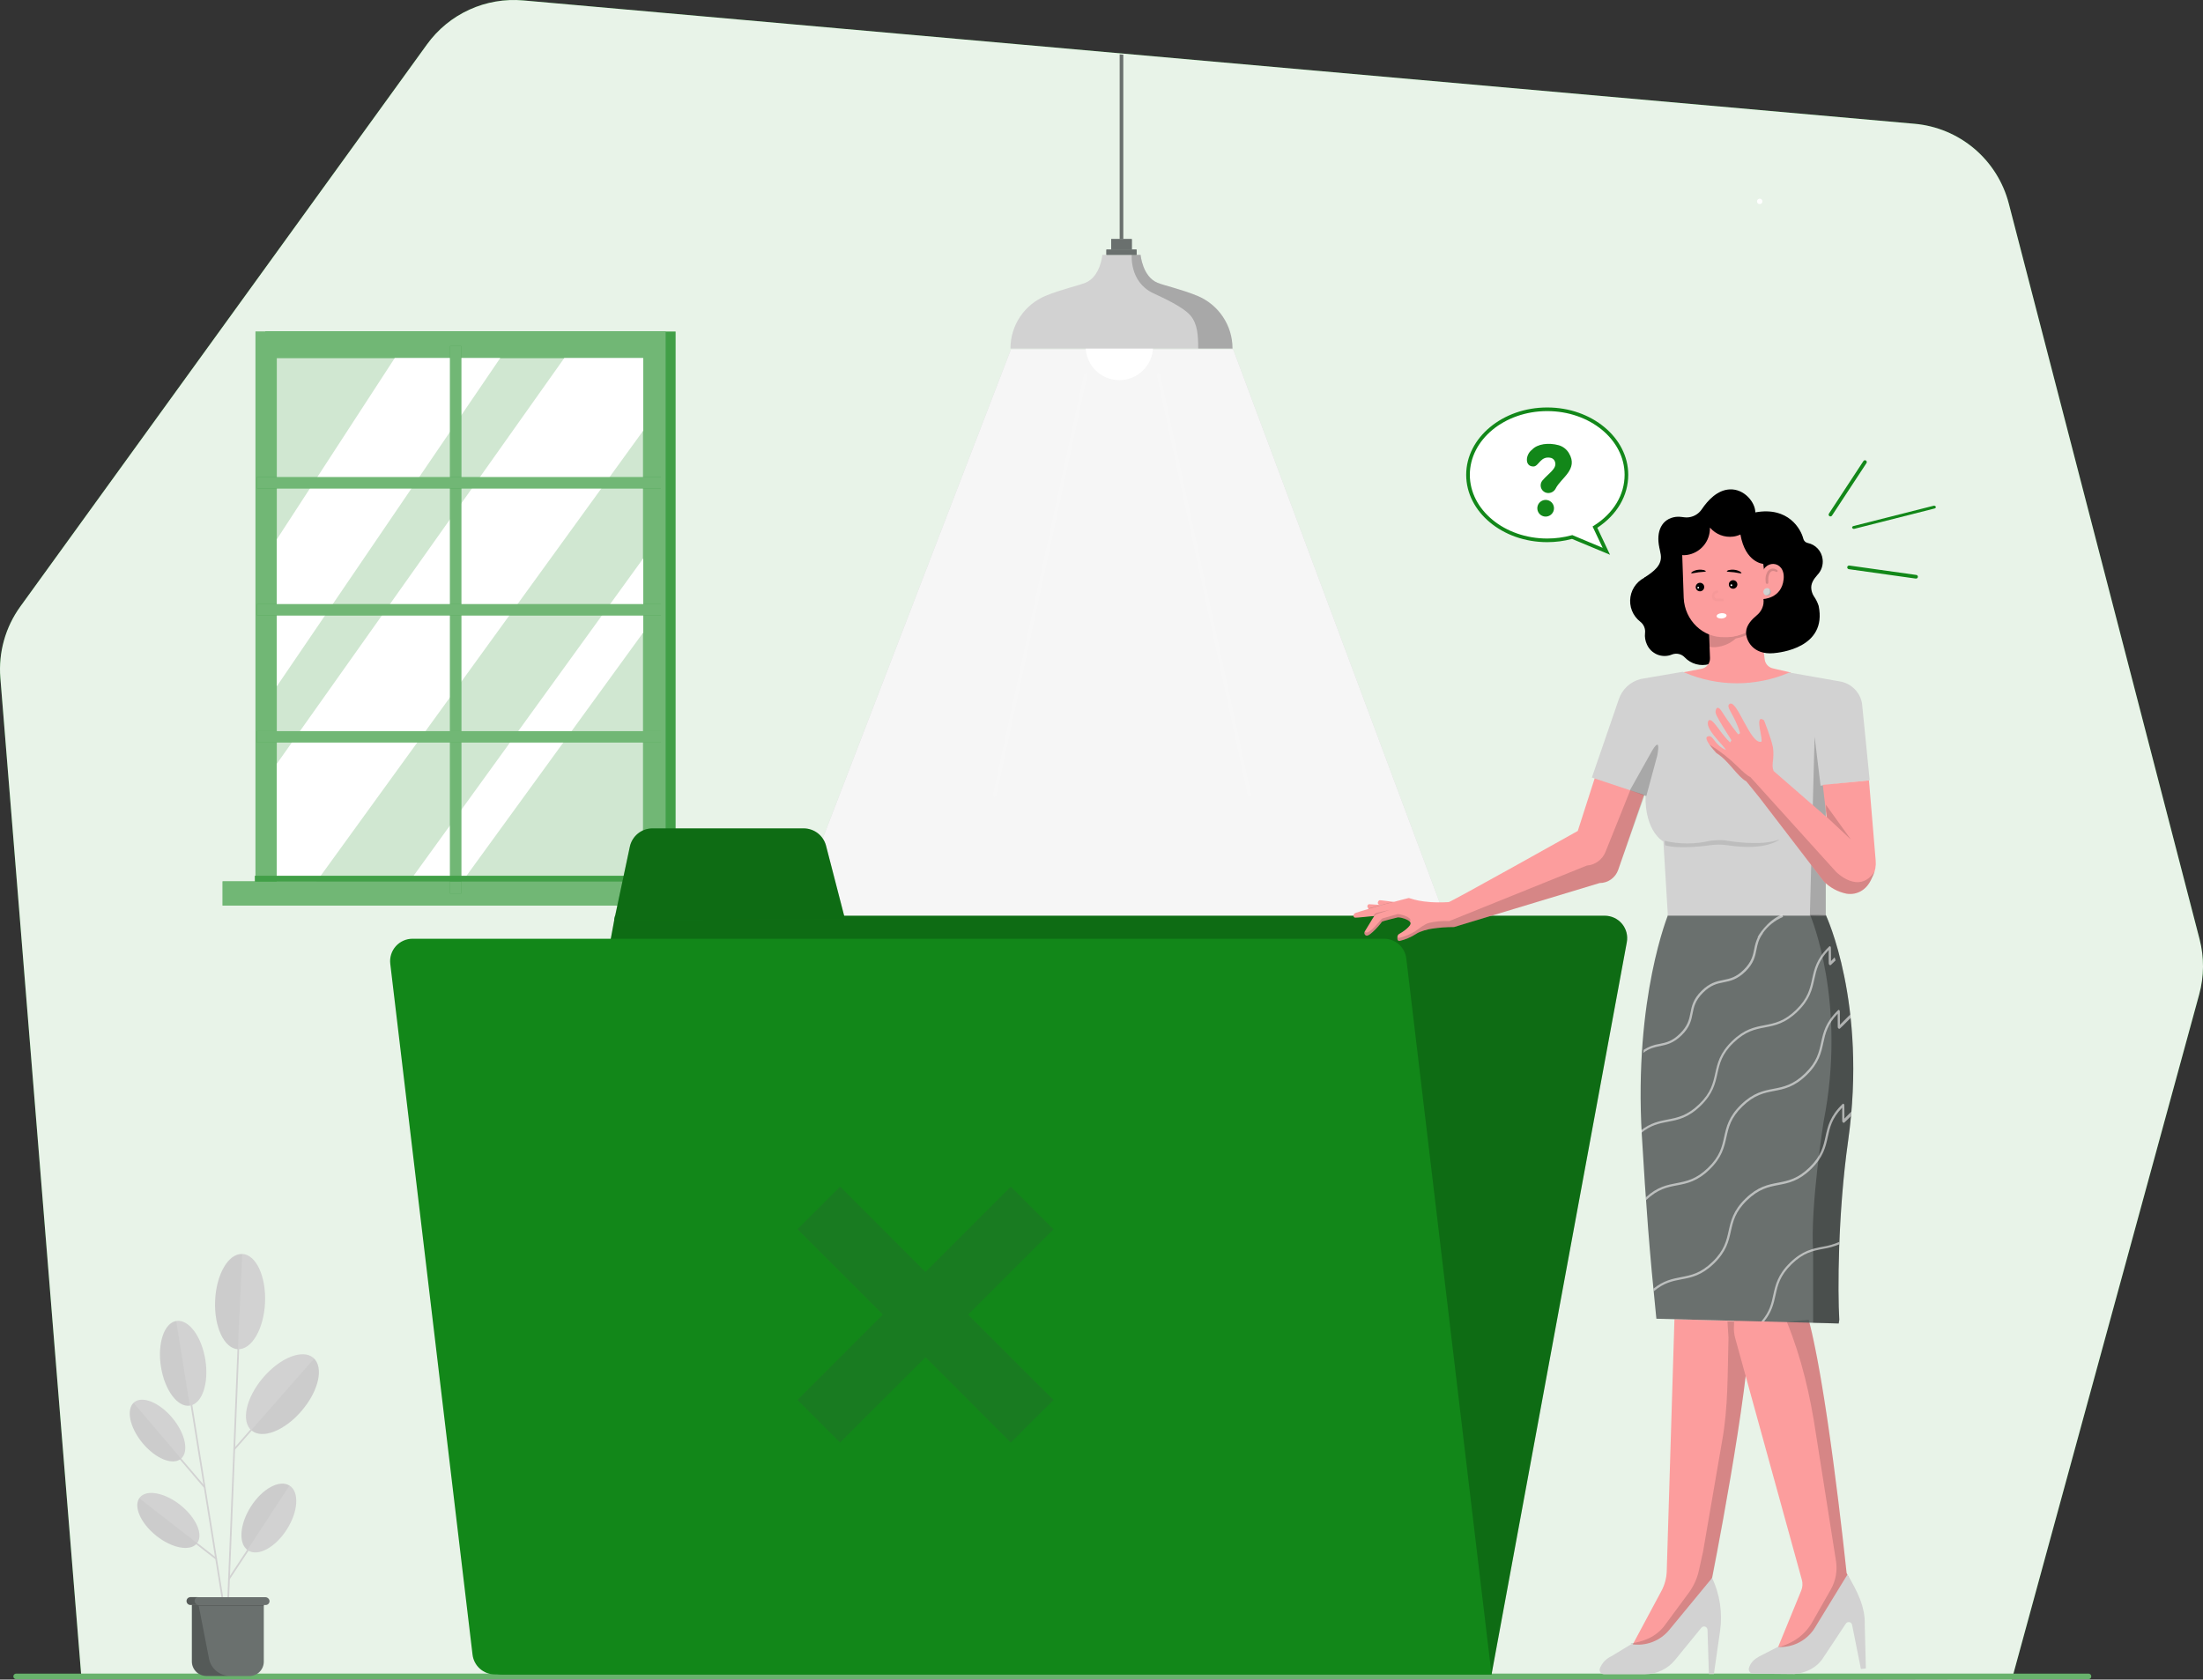 <svg xmlns="http://www.w3.org/2000/svg" xmlns:xlink="http://www.w3.org/1999/xlink" class="gridItem__media" version="1.1" id="Layer_1" x="0px" y="0px" style="enable-background:new 0 0 1600 1200;" xml:space="preserve" fill="none" viewBox="194.75 139.16 1209.91 922.71">
<rect x="194.75" y="139.16" width="1209.91" height="922.71" fill="#333333" stroke="none"/>
<path d="M239.39 1059.94L194.94 511.55C193.82 497.581 197.721 483.671 205.94 472.32L429.28 163.51C435.25 155.256 443.261 148.694 452.529 144.466C461.797 140.238 472.003 138.489 482.15 139.39L1246.26 207.16C1258.36 208.231 1269.82 213.02 1279.09 220.869C1288.35 228.719 1294.96 239.245 1298 251L1402.78 655.14C1405.36 665.074 1405.29 675.511 1402.58 685.41L1299.65 1061.87L239.39 1059.94Z" class="change-color-in-svg-3" fill="#00BC7D" style="fill: rgb(18, 135, 25);"/>
<path opacity="0.9" d="M239.39 1059.94L194.94 511.55C193.82 497.581 197.721 483.671 205.94 472.32L429.28 163.51C435.25 155.256 443.261 148.694 452.529 144.466C461.797 140.238 472.003 138.489 482.15 139.39L1246.26 207.16C1258.36 208.231 1269.82 213.02 1279.09 220.869C1288.35 228.719 1294.96 239.245 1298 251L1402.78 655.14C1405.36 665.074 1405.29 675.511 1402.58 685.41L1299.65 1061.87L239.39 1059.94Z" fill="white"/>
<path fill-rule="evenodd" clip-rule="evenodd" d="M750 331L625.33 655.11L994 658L872 331H750Z" class="change-color-in-svg-2" fill="#3562FF" style="fill: rgb(210, 210, 210);"/>
<path opacity="0.8" fill-rule="evenodd" clip-rule="evenodd" d="M750 331L625.33 655.11L994 658L872 331H750Z" fill="white"/>
<path d="M1341.53 1061.6H203.87C203.653 1061.64 203.43 1061.62 203.217 1061.56C203.005 1061.51 202.808 1061.4 202.64 1061.26C202.472 1061.12 202.337 1060.94 202.245 1060.74C202.152 1060.54 202.104 1060.32 202.104 1060.1C202.104 1059.88 202.152 1059.66 202.245 1059.46C202.337 1059.26 202.472 1059.08 202.64 1058.94C202.808 1058.8 203.005 1058.69 203.217 1058.64C203.43 1058.58 203.653 1058.56 203.87 1058.6H1341.53C1341.75 1058.56 1341.97 1058.58 1342.18 1058.64C1342.39 1058.69 1342.59 1058.8 1342.76 1058.94C1342.93 1059.08 1343.06 1059.26 1343.16 1059.46C1343.25 1059.66 1343.3 1059.88 1343.3 1060.1C1343.3 1060.32 1343.25 1060.54 1343.16 1060.74C1343.06 1060.94 1342.93 1061.12 1342.76 1061.26C1342.59 1061.4 1342.39 1061.51 1342.18 1061.56C1341.97 1061.62 1341.75 1061.64 1341.53 1061.6V1061.6Z" class="change-color-in-svg-3" fill="#00BC7D" style="fill: rgb(18, 135, 25);"/>
<g opacity="0.6">
<path opacity="0.6" d="M1341.53 1061.6H203.87C203.653 1061.64 203.43 1061.62 203.217 1061.56C203.005 1061.51 202.808 1061.4 202.64 1061.26C202.472 1061.12 202.337 1060.94 202.245 1060.74C202.152 1060.54 202.104 1060.32 202.104 1060.1C202.104 1059.88 202.152 1059.66 202.245 1059.46C202.337 1059.26 202.472 1059.08 202.64 1058.94C202.808 1058.8 203.005 1058.69 203.217 1058.64C203.43 1058.58 203.653 1058.56 203.87 1058.6H1341.53C1341.75 1058.56 1341.97 1058.58 1342.18 1058.64C1342.39 1058.69 1342.59 1058.8 1342.76 1058.94C1342.93 1059.08 1343.06 1059.26 1343.16 1059.46C1343.25 1059.66 1343.3 1059.88 1343.3 1060.1C1343.3 1060.32 1343.25 1060.54 1343.16 1060.74C1343.06 1060.94 1342.93 1061.12 1342.76 1061.26C1342.59 1061.4 1342.39 1061.51 1342.18 1061.56C1341.97 1061.62 1341.75 1061.64 1341.53 1061.6V1061.6Z" fill="white"/>
</g>
<path d="M565.77 321.31H340.47V625.07H565.77V321.31Z" class="change-color-in-svg-3" fill="#00BC7D" style="fill: rgb(18, 135, 25);"/>
<path opacity="0.2" d="M565.77 321.31H340.47V625.07H565.77V321.31Z" fill="white"/>
<path d="M560.37 321.31H335.07V625.07H560.37V321.31Z" class="change-color-in-svg-3" fill="#00BC7D" style="fill: rgb(18, 135, 25);"/>
<path opacity="0.4" d="M560.37 321.31H335.07V625.07H560.37V321.31Z" fill="white"/>
<path d="M547.95 335.84H346.75V624.17H547.95V335.84Z" class="change-color-in-svg-3" fill="#00BC7D" style="fill: rgb(18, 135, 25);"/>
<path opacity="0.8" d="M547.95 335.84H346.75V624.17H547.95V335.84Z" fill="white"/>
<path d="M346.75 435.5L411.55 335.85H469.49L346.75 516.22V435.5Z" fill="white"/>
<path d="M346.75 623.74V558.78L504.66 335.85L548.04 335.86V375.7L367.99 624.26L346.75 623.74Z" fill="white"/>
<path d="M419.52 623.56L548.04 445.88V486.6L448.11 624.18L419.52 623.56Z" fill="white"/>
<path d="M573 623.33H317V636.64H573V623.33Z" class="change-color-in-svg-3" fill="#00BC7D" style="fill: rgb(18, 135, 25);"/>
<path opacity="0.4" d="M573 623.33H317V636.64H573V623.33Z" fill="white"/>
<path d="M448.1 329.25H441.9V629.99H448.1V329.25Z" class="change-color-in-svg-3" fill="#00BC7D" style="fill: rgb(18, 135, 25);"/>
<path opacity="0.4" d="M448.1 329.25H441.9V629.99H448.1V329.25Z" fill="white"/>
<path d="M557.71 401.29H335.89V407.49H557.71V401.29Z" class="change-color-in-svg-3" fill="#00BC7D" style="fill: rgb(18, 135, 25);"/>
<path d="M557.72 471.06H335.9V477.26H557.72V471.06Z" class="change-color-in-svg-3" fill="#00BC7D" style="fill: rgb(18, 135, 25);"/>
<path opacity="0.4" d="M557.71 401.29H335.89V407.49H557.71V401.29Z" fill="white"/>
<path d="M557.71 540.83H335.89V547.03H557.71V540.83Z" class="change-color-in-svg-3" fill="#00BC7D" style="fill: rgb(18, 135, 25);"/>
<path opacity="0.4" d="M557.72 471.06H335.9V477.26H557.72V471.06Z" fill="white"/>
<path opacity="0.4" d="M557.71 540.83H335.89V547.03H557.71V540.83Z" fill="white"/>
<path d="M560.19 620.28H334.73V623.47H560.19V620.28Z" class="change-color-in-svg-3" fill="#00BC7D" style="fill: rgb(18, 135, 25);"/>
<path opacity="0.2" d="M560.19 620.28H334.73V623.47H560.19V620.28Z" fill="white"/>
<path d="M809.5 348C819.717 348 828 339.717 828 329.5C828 319.283 819.717 311 809.5 311C799.283 311 791 319.283 791 329.5C791 339.717 799.283 348 809.5 348Z" fill="white"/>
<path fill-rule="evenodd" clip-rule="evenodd" d="M830.54 294.52C822.22 291.17 821.18 279.14 821.18 279.14H800.18C800.18 279.14 799.18 291.14 790.82 294.52C786.76 296.15 777.66 298.1 769.02 301.67C763.306 304.031 758.42 308.035 754.983 313.174C751.546 318.314 749.71 324.357 749.71 330.54V330.65H871.65V330.54C871.649 324.357 869.814 318.314 866.377 313.174C862.939 308.035 858.054 304.031 852.34 301.67C843.7 298.1 834.6 296.16 830.54 294.52" class="change-color-in-svg-2" fill="#3562FF" style="fill: rgb(210, 210, 210);"/>
<path d="M818.94 276.28H802.42V279.14H818.94V276.28Z" class="change-color-in-svg-1" fill="#15247C" style="fill: rgb(106, 112, 110);"/>
<path d="M816.33 270.51H805.04V276.28H816.33V270.51Z" class="change-color-in-svg-1" fill="#15247C" style="fill: rgb(106, 112, 110);"/>
<path d="M818.94 276.28H802.42V279.14H818.94V276.28Z" class="change-color-in-svg-1" fill="#15247C" style="fill: rgb(106, 112, 110);"/>
<path d="M816.33 270.51H805.04V276.28H816.33V270.51Z" class="change-color-in-svg-1" fill="#15247C" style="fill: rgb(106, 112, 110);"/>
<path fill-rule="evenodd" clip-rule="evenodd" d="M811.68 270.51H809.68V169.03L811.68 169.18V270.51Z" class="change-color-in-svg-1" fill="#15247C" style="fill: rgb(106, 112, 110);"/>
<path opacity="0.2" fill-rule="evenodd" clip-rule="evenodd" d="M871.65 330.54C871.65 324.357 869.814 318.314 866.377 313.174C862.94 308.035 858.054 304.031 852.34 301.67C843.7 298.1 834.6 296.16 830.54 294.52C822.22 291.17 821.18 279.14 821.18 279.14H816.7L816.32 279.21C816.32 279.21 815 294 828 300.17C833.68 302.86 844.79 307.83 848.75 312.71C852.37 317.18 852.81 323.06 852.81 330.65H871.7L871.65 330.54Z" fill="black"/>
<path d="M470.36 1059H1013.92L1088.21 656.77C1088.54 654.993 1088.47 653.166 1088.02 651.418C1087.56 649.67 1086.72 648.044 1085.57 646.655C1084.41 645.266 1082.96 644.149 1081.33 643.383C1079.69 642.616 1077.91 642.219 1076.1 642.22H532.54L458.25 1044.44C457.92 1046.22 457.985 1048.05 458.441 1049.8C458.897 1051.54 459.732 1053.17 460.888 1054.56C462.044 1055.95 463.492 1057.07 465.129 1057.84C466.766 1058.6 468.552 1059 470.36 1059V1059Z" class="change-color-in-svg-3" fill="#00BC7D" style="fill: rgb(18, 135, 25);"/>
<path opacity="0.2" d="M470.36 1059H1013.92L1088.21 656.77C1088.54 654.993 1088.47 653.166 1088.02 651.418C1087.56 649.67 1086.72 648.044 1085.57 646.655C1084.41 645.266 1082.96 644.149 1081.33 643.383C1079.69 642.616 1077.91 642.219 1076.1 642.22H532.54L458.25 1044.44C457.92 1046.22 457.985 1048.05 458.441 1049.8C458.897 1051.54 459.732 1053.17 460.888 1054.56C462.044 1055.95 463.492 1057.07 465.129 1057.84C466.766 1058.6 468.552 1059 470.36 1059V1059Z" fill="black"/>
<path d="M1013.92 1059H466.5C463.485 1059 460.575 1057.9 458.321 1055.89C456.066 1053.89 454.625 1051.13 454.27 1048.14L409.09 668.63C408.884 666.902 409.046 665.15 409.566 663.489C410.087 661.828 410.954 660.297 412.109 658.995C413.265 657.694 414.683 656.653 416.271 655.94C417.859 655.227 419.58 654.859 421.32 654.86H954.87C957.885 654.858 960.795 655.963 963.049 657.965C965.304 659.967 966.745 662.726 967.1 665.72L1013.92 1059Z" class="change-color-in-svg-3" fill="#00BC7D" style="fill: rgb(18, 135, 25);"/>
<path d="M532.11 644.54L540.66 604.32C541.263 601.468 542.828 598.91 545.093 597.075C547.358 595.24 550.185 594.239 553.1 594.24H636.1C638.919 594.239 641.659 595.174 643.889 596.899C646.119 598.624 647.713 601.041 648.42 603.77L658.9 644.27L532.11 644.54Z" class="change-color-in-svg-3" fill="#00BC7D" style="fill: rgb(18, 135, 25);"/>
<path opacity="0.2" d="M532.11 644.54L540.66 604.32C541.263 601.468 542.828 598.91 545.093 597.075C547.358 595.24 550.185 594.239 553.1 594.24H636.1C638.919 594.239 641.659 595.174 643.889 596.899C646.119 598.624 647.713 601.041 648.42 603.77L658.9 644.27L532.11 644.54Z" fill="black"/>
<g opacity="0.4">
<path opacity="0.4" d="M773.36 814.45L749.92 791.01L703.03 837.9L656.15 791.01L632.72 814.45L679.6 861.33L632.71 908.21L656.15 931.65L703.03 884.77L749.92 931.67L773.36 908.26L726.46 861.35L773.36 814.45Z" fill="#3F4249"/>
</g>
<path d="M1155.87 865.05L1114.37 863.87L1110.14 1002.32C1110.01 1006.17 1108.98 1009.94 1107.14 1013.32L1090.04 1045.23L1108.85 1045.76L1134.45 1008.84C1134.45 1008.84 1155.73 902.28 1155.87 865.05Z" fill="#FC9D9D"/>
<path opacity="0.15" d="M1155.87 865.46L1143.5 865.11L1144.06 874.11C1143.52 893.18 1143.96 912.26 1140.51 931.03L1130.08 991.59L1127.83 1001.82C1126.83 1006.34 1124.9 1010.59 1122.14 1014.31L1109.14 1031.93C1106.84 1035.06 1103.79 1037.56 1100.26 1039.19C1097.09 1040.64 1093.72 1041.59 1090.26 1042.02L1102.36 1048.09L1134.58 1008.9C1134.58 1008.9 1155.58 903.05 1155.87 865.46Z" fill="black"/>
<path d="M1208.92 1003.32C1208.06 995.11 1197.37 894.32 1186.92 860.13L1147.19 863.76L1147.03 868.19C1146.95 870.213 1147.19 872.237 1147.72 874.19L1184.35 1007.06C1184.89 1009.01 1184.76 1011.09 1184 1012.96L1170.85 1045.09L1185.58 1042.63L1212.58 1010.73L1208.92 1003.32Z" fill="#FC9D9D"/>
<path d="M1209.74 766C1220.44 690.31 1197.5 641.83 1197.5 641.83H1155.38H1154.73H1154.09L1111.09 641.18C1111.09 641.18 1092.01 686.93 1096.47 763.02C1098.67 800.62 1100.84 828.59 1104.24 861.53L1104.46 863.61L1148.14 864.77H1149.43L1204.57 866.23L1204.89 864.17C1204 848.6 1204.1 805.89 1209.74 766Z" class="change-color-in-svg-1" fill="#15247C" style="fill: rgb(106, 112, 110);"/>
<path d="M947.56 639.24C946.847 638.894 946.26 638.335 945.88 637.64C945.777 637.457 945.722 637.25 945.72 637.04C945.717 636.829 945.773 636.622 945.88 636.44C945.977 636.263 946.123 636.117 946.3 636.02C946.477 635.923 946.679 635.881 946.88 635.9L955.38 636.44L947.56 639.24Z" fill="#FC9D9D"/>
<path d="M956.18 636.5L952.18 636.24C950.63 635.3 951.99 633.77 952.43 633.7C952.87 633.63 961.05 634.77 961.05 634.77L956.18 636.5Z" fill="#FC9D9D"/>
<path opacity="0.15" d="M955.94 636.57L947.25 639.24L946.19 638.17C946.19 638.17 953.02 636.5 953.39 636.3L955.94 636.57Z" fill="black"/>
<path d="M1098.22 487C1097.99 489.09 1098.34 491.202 1099.22 493.11C1100.32 495.679 1102.39 497.709 1104.98 498.759C1107.56 499.808 1110.46 499.79 1113.04 498.71C1114.23 498.248 1115.54 498.153 1116.79 498.438C1118.03 498.723 1119.17 499.375 1120.04 500.31C1121.73 502.091 1123.88 503.374 1126.25 504.023C1128.62 504.672 1131.12 504.66 1133.48 503.99C1135.37 503.408 1137.12 502.439 1138.61 501.145C1140.11 499.85 1141.32 498.259 1142.16 496.472C1143.01 494.685 1143.48 492.741 1143.53 490.764C1143.58 488.788 1143.23 486.821 1142.48 484.99C1141.39 482.143 1139.38 479.739 1136.77 478.154C1134.17 476.569 1131.11 475.892 1128.08 476.23C1126.05 476.487 1124.1 477.201 1122.38 478.318C1120.66 479.435 1119.22 480.926 1118.16 482.68C1117.2 481.022 1115.82 479.644 1114.16 478.68C1115.67 476.886 1116.72 474.751 1117.22 472.46C1117.72 470.169 1117.65 467.79 1117.03 465.53C1116.57 463.713 1115.74 462.009 1114.6 460.523C1113.45 459.037 1112.02 457.8 1110.38 456.889C1108.74 455.978 1106.93 455.411 1105.07 455.224C1103.2 455.037 1101.32 455.233 1099.53 455.8C1097.11 456.674 1094.97 458.182 1093.33 460.167C1091.69 462.152 1090.61 464.54 1090.21 467.083C1089.81 469.626 1090.09 472.231 1091.04 474.624C1091.99 477.018 1093.57 479.112 1095.6 480.69C1096.55 481.424 1097.29 482.392 1097.75 483.498C1098.21 484.604 1098.37 485.811 1098.22 487V487Z" fill="black"/>
<path opacity="0.15" d="M960.9 634.77L954.38 636.44L953.38 636.3L959.65 634.64L960.9 634.77Z" fill="black"/>
<path d="M1133.9 500.67L1132.65 467.43L1158.01 465.68L1160.65 475.17L1163.94 501.41C1164.09 502.583 1164.59 503.683 1165.38 504.561C1166.18 505.439 1167.22 506.053 1168.37 506.32L1178.26 508.62C1178.26 508.62 1174.36 534.4 1150.51 534.81C1149.45 534.81 1148.39 534.86 1147.34 534.9C1141.85 535.06 1122.74 533.78 1118.55 508.62L1129.22 506.56C1130.58 506.3 1131.79 505.563 1132.65 504.483C1133.51 503.402 1133.95 502.049 1133.9 500.67Z" fill="#FC9D9D"/>
<path opacity="0.15" d="M1133.1 494.34C1134.39 494.652 1135.72 494.76 1137.04 494.66C1141.13 494.335 1145 492.668 1148.04 489.92C1151.49 489.3 1154.76 487.935 1157.63 485.92C1157.76 485.815 1157.85 485.663 1157.87 485.496C1157.9 485.328 1157.86 485.158 1157.76 485.02C1157.71 484.951 1157.65 484.892 1157.58 484.847C1157.51 484.802 1157.43 484.772 1157.35 484.759C1157.27 484.746 1157.18 484.75 1157.1 484.771C1157.02 484.791 1156.95 484.829 1156.88 484.88C1154.67 486.425 1152.19 487.545 1149.57 488.18C1149.38 488.18 1149.2 488.31 1149.01 488.32C1148.44 488.45 1148.01 488.48 1147.48 488.62H1147.29C1146.97 488.731 1146.63 488.788 1146.29 488.79L1143.69 488.96C1140.12 489.105 1136.57 488.283 1133.43 486.58L1133.1 494.34Z" fill="black"/>
<path d="M1116.84 486.54L1135.12 475.45L1129.41 429.6L1113.27 432.82L1106.03 439.82C1106.03 439.82 1106.64 442.39 1106.86 443.9C1107.68 449.7 1103.08 453.07 1097.79 456.51L1116.84 486.54Z" fill="black"/>
<path d="M1076 549.84L1061.28 595.65C1061.28 595.65 990.79 635.15 990.38 634.74C974.7 635.61 969.23 632.37 968.38 632.5C967.53 632.63 945.31 638.55 939.23 640.68C937.87 641.15 937.68 643.22 939.05 643.28C940.42 643.34 945.75 642.68 949.53 642.35C948.29 644.15 945.75 648.62 944.32 650.82C944.196 651.027 944.121 651.26 944.1 651.5C944.069 651.747 944.1 651.998 944.19 652.23C944.277 652.454 944.414 652.656 944.59 652.82C944.76 652.977 944.966 653.091 945.19 653.15C947.19 653.68 953.51 646.08 953.63 645.62C953.75 645.16 961.39 643.42 962.32 643.15C963.25 642.88 968.65 644.15 969.39 646.02C970.13 647.89 964.55 651.55 963.31 652.15C962.07 652.75 962.13 654.22 962.26 655.22C962.312 655.477 962.454 655.707 962.66 655.87C962.861 656.028 963.115 656.103 963.37 656.08C966.567 655.343 969.612 654.058 972.37 652.28C974.73 650.68 979.13 649.62 981.06 649.35C985.121 648.736 989.223 648.429 993.33 648.43V648.43L1073.26 624.25C1075.49 624.251 1077.66 623.566 1079.48 622.288C1081.3 621.011 1082.68 619.202 1083.44 617.11L1103.36 559.22L1076 549.84Z" fill="#FC9D9D"/>
<path d="M1119.46 467.65L1118.46 438.53C1118.39 437.282 1118.57 436.034 1118.99 434.856C1119.41 433.678 1120.05 432.594 1120.89 431.665C1121.72 430.736 1122.73 429.982 1123.86 429.444C1124.99 428.906 1126.21 428.595 1127.46 428.53L1155.89 427.65C1156.86 427.629 1157.82 427.798 1158.72 428.149C1159.62 428.5 1160.44 429.024 1161.13 429.693C1161.83 430.362 1162.39 431.162 1162.78 432.047C1163.16 432.932 1163.37 433.884 1163.39 434.85L1164.52 466.19C1164.97 478.48 1155.67 488.79 1143.67 489.19H1142C1130.05 489.67 1120 479.94 1119.46 467.65Z" fill="#FC9D9D"/>
<path d="M1148.93 460C1148.88 459.541 1148.7 459.105 1148.41 458.748C1148.12 458.391 1147.73 458.127 1147.29 457.991C1146.85 457.854 1146.38 457.85 1145.93 457.98C1145.49 458.109 1145.09 458.366 1144.8 458.719C1144.5 459.071 1144.31 459.503 1144.26 459.962C1144.2 460.42 1144.29 460.884 1144.49 461.296C1144.7 461.708 1145.03 462.049 1145.43 462.277C1145.83 462.506 1146.29 462.611 1146.75 462.58C1147.38 462.526 1147.96 462.225 1148.37 461.741C1148.78 461.257 1148.98 460.631 1148.93 460V460Z" fill="black"/>
<path d="M1146.13 460.62C1146.13 460.556 1146.11 460.493 1146.08 460.435C1146.05 460.377 1146.01 460.325 1145.97 460.282C1145.92 460.239 1145.86 460.206 1145.8 460.185C1145.74 460.165 1145.67 460.156 1145.61 460.16C1145.51 460.164 1145.41 460.198 1145.33 460.257C1145.25 460.317 1145.19 460.398 1145.16 460.492C1145.13 460.586 1145.12 460.688 1145.15 460.785C1145.17 460.881 1145.23 460.968 1145.3 461.034C1145.37 461.1 1145.47 461.142 1145.57 461.155C1145.67 461.168 1145.77 461.151 1145.85 461.107C1145.94 461.062 1146.02 460.992 1146.07 460.905C1146.12 460.819 1146.14 460.719 1146.13 460.62Z" fill="white"/>
<path d="M1130.73 461.43C1130.69 460.97 1130.51 460.534 1130.22 460.175C1129.92 459.816 1129.53 459.551 1129.09 459.413C1128.65 459.275 1128.18 459.27 1127.74 459.398C1127.29 459.527 1126.9 459.783 1126.6 460.135C1126.3 460.488 1126.11 460.92 1126.06 461.379C1126 461.838 1126.08 462.302 1126.29 462.715C1126.5 463.127 1126.83 463.469 1127.23 463.697C1127.63 463.926 1128.09 464.031 1128.55 464C1129.18 463.947 1129.76 463.646 1130.17 463.165C1130.58 462.683 1130.78 462.059 1130.73 461.43V461.43Z" fill="black"/>
<path opacity="0.15" d="M949.05 642.37L949.3 641.9C949.687 641.293 950.28 640.846 950.97 640.64L957.97 638.97L951.21 641.24C950.573 641.448 950.012 641.842 949.6 642.37H949.05Z" fill="black"/>
<path d="M1127.91 461.93C1127.9 461.836 1127.86 461.747 1127.8 461.675C1127.74 461.602 1127.66 461.549 1127.57 461.522C1127.48 461.495 1127.38 461.495 1127.29 461.522C1127.2 461.549 1127.12 461.602 1127.06 461.675C1127 461.747 1126.97 461.836 1126.96 461.93C1126.95 462.024 1126.96 462.118 1127.01 462.202C1127.05 462.286 1127.12 462.355 1127.2 462.401C1127.28 462.447 1127.38 462.467 1127.47 462.46C1127.53 462.455 1127.6 462.437 1127.65 462.408C1127.71 462.378 1127.76 462.337 1127.8 462.288C1127.84 462.239 1127.87 462.181 1127.89 462.12C1127.91 462.058 1127.92 461.994 1127.91 461.93V461.93Z" fill="white"/>
<g opacity="0.15">
<path opacity="0.15" d="M1135 466.38C1135.01 465.634 1135.3 464.919 1135.83 464.388C1136.35 463.857 1137.06 463.553 1137.81 463.54C1137.98 463.584 1138.14 463.681 1138.26 463.817C1138.37 463.953 1138.44 464.122 1138.46 464.3C1138.42 464.474 1138.33 464.631 1138.2 464.75C1138.07 464.869 1137.91 464.942 1137.73 464.96C1137.34 464.996 1136.98 465.171 1136.72 465.452C1136.45 465.734 1136.3 466.103 1136.28 466.49C1136.27 466.68 1136.3 466.87 1136.36 467.049C1136.43 467.228 1136.53 467.392 1136.66 467.533C1136.78 467.673 1136.94 467.787 1137.11 467.867C1137.28 467.947 1137.47 467.992 1137.66 468L1140.8 468.07C1140.99 468.082 1141.16 468.168 1141.29 468.31C1141.41 468.451 1141.48 468.637 1141.47 468.825C1141.45 469.013 1141.37 469.189 1141.23 469.314C1141.08 469.439 1140.9 469.502 1140.71 469.49L1137.58 469.42C1137.2 469.43 1136.82 469.354 1136.47 469.198C1136.12 469.041 1135.81 468.809 1135.56 468.517C1135.32 468.226 1135.14 467.882 1135.04 467.513C1134.94 467.143 1134.93 466.756 1135 466.38Z" fill="black"/>
</g>
<path d="M1110.41 438.91C1111.48 440.763 1113.1 442.245 1115.03 443.159C1116.97 444.074 1119.14 444.378 1121.25 444.03C1124.81 443.505 1128.05 441.701 1130.37 438.956C1132.69 436.211 1133.93 432.714 1133.86 429.12H1133.99C1135.54 430.905 1137.51 432.278 1139.72 433.119C1141.93 433.96 1144.31 434.242 1146.66 433.94C1148.03 433.76 1149.36 433.376 1150.61 432.8C1153.36 448.38 1163.15 448.93 1163.15 448.93C1163.34 450.43 1163.72 453.43 1164.15 457C1164.47 459.41 1161.67 460.78 1163.15 462.44L1162.4 462.54C1162.85 463.11 1161.82 463.93 1162.16 464.54C1162.71 465.619 1163.08 466.787 1163.23 467.99C1163.38 468.984 1163.38 469.996 1163.23 470.99C1162.81 473.401 1161.53 475.58 1159.64 477.13C1156.89 479.43 1153.91 482.51 1153.72 486.23C1153.48 490.84 1157.44 499.01 1168.82 497.99C1172.09 497.7 1198.35 495.18 1193.57 471.99C1192.95 470.087 1192.06 468.288 1190.91 466.65C1190.19 465.503 1189.73 464.213 1189.56 462.87C1189.13 459.66 1190.96 457.22 1192.89 454.99C1193.99 453.851 1194.81 452.479 1195.31 450.976C1195.8 449.473 1195.95 447.878 1195.74 446.31C1195.48 444.164 1194.55 442.153 1193.09 440.563C1191.63 438.973 1189.7 437.884 1187.58 437.45C1186.99 437.329 1186.44 437.039 1186 436.616C1185.57 436.192 1185.27 435.652 1185.13 435.06C1183.88 429.99 1177.02 417.29 1158.79 420.64C1158.79 415.21 1152.79 407.64 1144.79 408.01C1137.92 408.3 1132.69 414.06 1129.42 418.88C1128.5 420.275 1127.25 421.419 1125.78 422.211C1124.31 423.004 1122.66 423.419 1120.99 423.42C1119.51 423.42 1117.31 422.83 1115.24 423.09C1107.24 424.09 1104.18 431.29 1106.08 439.96L1110.41 438.91Z" fill="black"/>
<path d="M1143 477.26C1142.94 476.44 1141.66 475.92 1140.15 476.02C1138.64 476.12 1137.49 476.89 1137.54 477.7C1137.59 478.51 1138.88 479.03 1140.39 478.94C1141.9 478.85 1143 478.07 1143 477.26Z" fill="white"/>
<path d="M1143.15 453C1143.31 453.38 1145.09 453.28 1147.15 453.55C1149.21 453.82 1150.9 454.33 1151.15 454.01C1151.28 453.86 1151 453.5 1150.33 453.11C1149.4 452.608 1148.38 452.292 1147.33 452.18C1146.27 452.039 1145.2 452.093 1144.16 452.34C1143.48 452.58 1143.08 452.85 1143.15 453Z" fill="black"/>
<path d="M1131.6 453C1131.44 453.38 1129.65 453.28 1127.6 453.55C1125.55 453.82 1123.85 454.33 1123.6 454.01C1123.47 453.86 1123.75 453.5 1124.41 453.11C1125.34 452.609 1126.36 452.293 1127.41 452.18C1128.47 452.039 1129.54 452.093 1130.58 452.34C1131.27 452.58 1131.66 452.85 1131.6 453Z" fill="black"/>
<path opacity="0.15" d="M944.33 650.9C944.219 651.107 944.154 651.336 944.14 651.57C944.123 651.808 944.157 652.047 944.24 652.27C944.32 652.487 944.45 652.683 944.62 652.84C944.784 652.995 944.983 653.108 945.2 653.17C947.2 653.7 953.52 646.1 953.64 645.64C953.76 645.18 961.46 643.3 962.33 643.1C963.2 642.9 967.73 643.97 969.09 645.57C969.214 645.386 969.299 645.178 969.34 644.96C969.38 644.742 969.38 644.518 969.34 644.3C968.53 642.44 963.13 641.17 962.2 641.37L954 643.7C953.732 643.821 953.499 644.007 953.32 644.24C952.14 645.77 946.93 651.9 945.13 651.44C944.804 651.368 944.518 651.175 944.33 650.9V650.9Z" fill="black"/>
<path opacity="0.15" d="M1096.07 558.41L1076.5 607.18C1075.66 609.254 1074.26 611.052 1072.45 612.372C1070.65 613.692 1068.51 614.481 1066.28 614.65L990.54 645.22L990.44 645.17C986.684 644.98 982.921 645.341 979.27 646.24C976.85 647.04 974.27 649.17 972.27 650.57C969.497 652.319 966.457 653.602 963.27 654.37C963.163 654.39 963.053 654.39 962.947 654.367C962.84 654.345 962.739 654.302 962.65 654.24C962.461 654.115 962.328 653.921 962.28 653.7C962.18 654.208 962.18 654.731 962.28 655.24C962.319 655.495 962.451 655.726 962.65 655.89C962.84 656.046 963.084 656.122 963.33 656.1C966.55 655.375 969.616 654.089 972.39 652.3C974.562 651.047 976.928 650.165 979.39 649.69C979.88 649.58 980.34 649.49 980.73 649.43L981.07 649.37C985.131 648.756 989.233 648.449 993.34 648.45V648.45L1073.27 624.27C1075.49 624.271 1077.67 623.586 1079.49 622.308C1081.31 621.031 1082.69 619.222 1083.45 617.13L1103.31 561L1096.07 558.41Z" fill="black"/>
<path opacity="0.15" d="M1208.92 1003.32C1208.09 995.39 1198.14 901.58 1188.12 864.17L1177.74 865.17L1176.11 865.34C1184.11 885.01 1188.96 905.66 1192.05 926.68L1203.11 996.77C1203.94 1002.11 1202.95 1007.57 1200.29 1012.28L1190.12 1030.2C1187.5 1034.84 1183.6 1038.63 1178.9 1041.13C1176.37 1042.48 1173.68 1043.51 1170.9 1044.22L1179.9 1049.13L1211.8 1009.04L1208.92 1003.32Z" fill="black"/>
<path d="M1177.45 508.62L1205.39 513.53C1208.39 514.066 1211.14 515.511 1213.29 517.668C1215.44 519.826 1216.87 522.591 1217.39 525.59L1221.6 567.77L1197.47 570.38V642.19H1110.76L1108.3 601.47C1108.3 601.47 1098.08 596.15 1098.48 576.11L1069.03 566.29L1083.75 523.51C1084.64 520.73 1086.23 518.226 1088.36 516.238C1090.5 514.25 1093.11 512.845 1095.95 512.16L1118.95 508.21L1120.13 508.72C1129.2 512.567 1138.95 514.541 1148.8 514.524C1158.64 514.507 1168.39 512.499 1177.44 508.62H1177.45Z" class="change-color-in-svg-2" fill="#3562FF" style="fill: rgb(210, 210, 210);"/>
<path d="M1160.93 1049.14L1171.09 1043.93C1175 1044.18 1178.9 1043.4 1182.42 1041.66C1185.93 1039.92 1188.92 1037.29 1191.09 1034.03L1209.36 1004.18C1214.5 1012.78 1219.3 1021.8 1218.89 1031.91L1219.51 1055.75L1216.78 1056.03L1211.97 1031.94C1211.93 1031.55 1211.76 1031.18 1211.5 1030.89C1211.23 1030.59 1210.89 1030.39 1210.5 1030.3C1210.12 1030.22 1209.71 1030.25 1209.35 1030.4C1208.99 1030.55 1208.68 1030.82 1208.47 1031.15L1195.94 1050.07C1192.4 1055.46 1186.58 1058.17 1180.18 1058.81L1157.9 1058.6C1157.5 1058.64 1157.09 1058.58 1156.71 1058.43C1156.34 1058.28 1156.01 1058.03 1155.75 1057.72C1155.49 1057.41 1155.32 1057.03 1155.24 1056.64C1155.16 1056.24 1155.18 1055.83 1155.3 1055.44C1156.22 1052.4 1158.24 1050.65 1160.93 1049.14Z" class="change-color-in-svg-2" fill="#3562FF" style="fill: rgb(210, 210, 210);"/>
<path d="M1079.8 1049L1090.67 1042.39C1094.53 1043.02 1098.49 1042.63 1102.16 1041.25C1105.82 1039.87 1109.06 1037.56 1111.54 1034.53L1135.07 1005.99C1139.34 1015.09 1140.85 1025.25 1139.42 1035.2L1136.03 1058.82H1133.29L1132.53 1034.53C1132.52 1034.14 1132.39 1033.76 1132.16 1033.44C1131.93 1033.12 1131.6 1032.89 1131.23 1032.76C1130.86 1032.64 1130.45 1032.63 1130.08 1032.75C1129.7 1032.86 1129.37 1033.09 1129.13 1033.4L1114.77 1051C1112.76 1053.47 1110.23 1055.47 1107.35 1056.84C1104.47 1058.22 1101.33 1058.93 1098.14 1058.94H1075.74C1075.34 1058.94 1074.94 1058.85 1074.58 1058.66C1074.22 1058.47 1073.91 1058.19 1073.69 1057.86C1073.47 1057.52 1073.33 1057.13 1073.29 1056.73C1073.26 1056.33 1073.32 1055.92 1073.48 1055.55C1074.66 1052.63 1076.93 1050.29 1079.8 1049V1049Z" class="change-color-in-svg-2" fill="#3562FF" style="fill: rgb(210, 210, 210);"/>
<path opacity="0.6" d="M1174.05 642.86L1173.51 641.52C1165.1 644.89 1160.17 653.71 1160 654L1160.29 653.85C1159.29 655.95 1158.59 658.183 1158.22 660.48C1157.47 664.13 1156.76 667.59 1152.52 671.83C1148.28 676.07 1144.81 676.83 1141.17 677.54C1137.53 678.25 1133.71 679.07 1129.17 683.59C1124.63 688.11 1123.88 691.89 1123.17 695.59C1122.46 699.29 1121.72 702.69 1117.46 706.94C1113.2 711.19 1109.76 711.94 1106.11 712.65C1103.02 713.101 1100.06 714.216 1097.44 715.92L1097.29 717.54C1100.54 715.04 1103.38 714.46 1106.36 713.85C1110.02 713.1 1113.81 712.32 1118.36 707.85C1122.91 703.38 1123.65 699.54 1124.36 695.85C1125.07 692.16 1125.82 688.75 1130.07 684.5C1134.32 680.25 1137.77 679.5 1141.42 678.79C1145.07 678.08 1148.88 677.26 1153.42 672.79C1157.96 668.32 1158.71 664.49 1159.42 660.79C1160.01 657.85 1160.59 655.05 1162.99 651.88H1162.82C1165.64 647.881 1169.54 644.756 1174.05 642.86V642.86Z" fill="#F4F4F4"/>
<path opacity="0.2" d="M1197.49 570.38L1194.63 570.79L1191.35 543.8L1188.75 642.19L1197.49 641.83V570.38Z" fill="black"/>
<path d="M1224.89 611.89L1221.21 567.89L1195.85 570.34L1197.9 588L1168.83 562.71C1167.34 558.91 1169.45 556.23 1168.45 549.55C1167.22 543.93 1163.54 534.83 1163.54 534.83C1157.81 530.74 1163.54 546.28 1162.01 546.64C1156.01 548.05 1148.81 523.38 1144.72 525.83C1142.08 527.41 1147.52 531.72 1150.43 541.95L1149.54 542.58C1149.71 543.33 1143.84 535.58 1140.32 529.93C1137.88 526.06 1136.85 528.93 1136.95 530.53C1137.05 532.13 1140.86 538.1 1142.59 540.92C1143.75 542.77 1144.97 544.69 1145.7 545.83L1144.92 547.04C1139 541.37 1135.69 533.73 1133.27 534.83C1130.18 538.58 1140.27 547.47 1142.73 551.16C1136.11 548.6 1135.73 542.16 1132.45 543.83C1130.45 544.83 1134.81 550.03 1137.36 552.83C1144.36 557.19 1148.67 565.55 1153.86 568.44L1161.09 577.37L1196.28 623.24C1199.71 626.78 1204.14 629.187 1208.97 630.14V630.14C1214.85 630.98 1219.78 627.89 1222.32 622.52L1223.45 620.13C1224.67 617.564 1225.16 614.716 1224.89 611.89Z" fill="#FC9D9D"/>
<path opacity="0.15" d="M1197.81 587.8L1211.33 600.4L1197.55 581.26L1197.81 587.8Z" fill="black"/>
<path opacity="0.2" d="M1098.91 576.52L1105 554C1107.1 542.21 1101.79 552.09 1101.38 552.85L1089.92 573.3L1098.91 576.52Z" fill="black"/>
<path opacity="0.1" d="M1108.93 601.06C1117.11 602.998 1125.64 602.998 1133.82 601.06C1133.82 601.06 1139.72 600.24 1143.66 601.06C1143.66 601.06 1162.34 604.33 1172.17 600.24C1172.17 600.24 1165.17 606.79 1143.49 603.51C1140.28 603.036 1137.03 603.036 1133.82 603.51C1133.82 603.51 1117.36 605.97 1109.24 603.51L1108.93 601.06Z" fill="black"/>
<path opacity="0.3" d="M1188.91 641.8C1189.35 642.88 1209.18 690.09 1196.26 755.49C1196.26 755.49 1188.9 802.12 1190.54 826.66V865.8L1204.61 866.21L1204.93 864.15C1203.93 848.6 1204.1 805.89 1209.74 765.97C1220.44 690.28 1197.5 641.8 1197.5 641.8H1188.91Z" fill="black"/>
<path opacity="0.6" d="M1200.36 667.14C1200.36 666.27 1200.36 665.14 1200.36 664.08C1200.36 659.25 1200.36 659.25 1199.94 659.08L1199.57 658.92L1199.28 659.2C1192.45 665.79 1191.22 671.43 1190.03 676.88C1188.84 682.33 1187.7 687.6 1181.18 693.94C1174.66 700.28 1169.44 701.3 1163.91 702.36C1158.38 703.42 1152.79 704.49 1146 711.1C1139.21 717.71 1138 723.33 1136.8 728.76C1135.6 734.19 1134.46 739.46 1127.94 745.76C1121.42 752.06 1116.19 753.12 1110.66 754.18C1106.09 755.06 1101.38 755.97 1095.99 760.12C1095.99 760.62 1095.99 761.12 1095.99 761.64C1101.42 757.19 1105.99 756.31 1110.85 755.38C1116.32 754.38 1121.96 753.25 1128.75 746.64C1135.54 740.03 1136.75 734.41 1137.96 728.98C1139.17 723.55 1140.3 718.28 1146.82 711.98C1153.34 705.68 1158.57 704.62 1164.1 703.56C1169.63 702.5 1175.21 701.43 1182 694.82C1188.79 688.21 1190 682.59 1191.19 677.15C1192.32 671.92 1193.4 666.97 1199.08 661.09C1199.08 661.95 1199.08 663.09 1199.08 664.09C1199.08 668.78 1199.08 668.78 1199.31 668.99C1199.35 669.035 1199.39 669.076 1199.44 669.11L1199.56 669.24C1199.78 669.45 1199.89 669.56 1200.46 669.12C1200.51 669.059 1200.56 669.002 1200.61 668.95C1201.06 668.56 1201.76 667.88 1202.87 666.78L1202.34 665.07L1200.36 667.14Z" fill="#F4F4F4"/>
<path opacity="0.6" d="M1210.93 696.45C1210.31 697.06 1209.56 697.82 1208.6 698.79C1207.46 699.94 1206.14 701.27 1205.26 702.14C1205.26 701.26 1205.26 700.14 1205.26 699.07C1205.26 694.24 1205.26 694.24 1204.84 694.07L1204.47 693.91L1204.17 694.19C1197.34 700.79 1196.12 706.42 1194.93 711.88C1193.74 717.34 1192.59 722.59 1186.08 728.88C1179.57 735.17 1174.33 736.24 1168.8 737.3C1163.27 738.36 1157.69 739.43 1150.9 746.04C1144.11 752.65 1142.9 758.27 1141.7 763.71C1140.5 769.15 1139.36 774.4 1132.84 780.71C1126.32 787.02 1121.09 788.06 1115.56 789.12C1110.38 790.12 1105.02 791.12 1098.69 796.9C1098.69 797.42 1098.76 797.9 1098.8 798.47C1105.19 792.37 1110.34 791.37 1115.8 790.33C1121.26 789.29 1126.91 788.2 1133.7 781.58C1140.49 774.96 1141.7 769.35 1142.91 763.92C1144.12 758.49 1145.24 753.23 1151.77 746.92C1158.3 740.61 1163.52 739.56 1169.04 738.5C1174.56 737.44 1180.16 736.37 1186.95 729.76C1193.74 723.15 1194.95 717.53 1196.13 712.09C1197.27 706.87 1198.35 701.92 1204.03 696.03C1204.03 696.89 1204.03 698.03 1204.03 699.03C1204.03 703.72 1204.03 703.72 1204.27 703.93C1204.31 703.977 1204.35 704.018 1204.4 704.05L1204.52 704.18C1204.74 704.39 1204.85 704.51 1205.42 704.06L1205.57 703.88C1206.24 703.31 1207.43 702.11 1209.72 699.81L1211.13 698.39C1211.08 697.79 1211 697.12 1210.93 696.45Z" fill="#F4F4F4"/>
<path opacity="0.6" d="M1211.06 750.32C1209.91 751.48 1208.59 752.81 1207.72 753.67C1207.72 752.8 1207.72 751.67 1207.72 750.61C1207.72 745.78 1207.72 745.78 1207.3 745.61L1206.93 745.45L1206.64 745.73C1199.81 752.32 1198.58 757.96 1197.39 763.41C1196.2 768.86 1195.06 774.13 1188.55 780.47C1182.04 786.81 1176.8 787.83 1171.27 788.89C1165.74 789.95 1160.16 791.02 1153.37 797.63C1146.58 804.24 1145.37 809.86 1144.16 815.29C1142.95 820.72 1141.82 825.99 1135.3 832.34C1128.78 838.69 1123.55 839.7 1118.02 840.76C1113.31 841.66 1108.46 842.6 1102.86 847.08C1102.91 847.57 1102.96 848.08 1103 848.55C1108.61 843.82 1113.31 842.91 1118.25 841.96C1123.72 840.96 1129.37 839.83 1136.15 833.22C1142.93 826.61 1144.15 820.99 1145.36 815.56C1146.57 810.13 1147.7 804.86 1154.22 798.56C1160.74 792.26 1165.97 791.2 1171.5 790.14C1177.03 789.08 1182.61 788.01 1189.4 781.4C1196.19 774.79 1197.4 769.17 1198.59 763.73C1199.73 758.5 1200.8 753.55 1206.48 747.67C1206.48 748.53 1206.48 749.67 1206.48 750.67C1206.48 755.36 1206.48 755.36 1206.71 755.57L1206.84 755.69L1206.96 755.82C1207.18 756.03 1207.3 756.14 1207.86 755.7L1208.01 755.53C1208.6 755.03 1209.57 754.06 1211.32 752.31L1211.53 749.84L1211.06 750.32Z" fill="#F4F4F4"/>
<path opacity="0.6" d="M1195.79 824.06C1190.33 825.11 1184.68 826.19 1177.89 832.8C1171.1 839.41 1169.89 845.04 1168.68 850.47C1167.68 855.25 1166.68 859.8 1162.11 865.09H1163.66C1167.87 859.85 1168.89 855.21 1169.88 850.69C1171.08 845.19 1172.22 840 1178.74 833.64C1185.26 827.28 1190.49 826.29 1196.02 825.23C1199.07 824.751 1202.05 823.919 1204.91 822.75C1204.91 822.3 1204.91 821.85 1204.91 821.4C1202 822.676 1198.93 823.57 1195.79 824.06V824.06Z" fill="#F4F4F4"/>
<path opacity="0.15" d="M1209 630.11C1214.88 630.95 1219.81 627.86 1222.35 622.49L1223.48 620.1C1223.8 619.422 1224.07 618.72 1224.29 618C1215.56 631 1203.03 618 1203.03 618L1156.03 566C1154.65 565.54 1151.81 563 1149.13 560.34C1144.55 555.821 1139.48 551.829 1134.01 548.44L1133.63 548.2C1134.79 549.808 1136.04 551.345 1137.39 552.8C1144.39 557.16 1148.7 565.52 1153.89 568.41L1161.12 577.34L1196.31 623.21C1199.74 626.75 1204.17 629.157 1209 630.11V630.11Z" fill="black"/>
<g class="mask-in-svg" style="display: none;">
<path d="M1159.09 481.71L1156.09 467.39L1164.3 450.88L1168.42 463.77L1159.09 481.71ZM1157.3 467.71L1159.7 479.11L1167.22 463.54L1163.55 453.37L1157.3 467.71Z" class="change-color-in-svg-2" fill="#3562FF" style="fill: rgb(210, 210, 210);"/>
<path d="M1157.74 465.52C1157.74 465.52 1138.74 469.82 1118.67 465.03C1118.67 465.03 1118.36 483.18 1131.19 490.03C1131.19 490.03 1147.74 496.29 1160.38 480.49C1160.38 480.5 1157.22 472.5 1157.74 465.52Z" class="change-color-in-svg-2" fill="#3562FF" style="fill: rgb(210, 210, 210);"/>
<path opacity="0.6" d="M1157.68 467.12C1156.55 467.646 1155.5 468.318 1154.55 469.12H1154.68C1154.05 469.782 1153.51 470.529 1153.08 471.34C1152.34 472.888 1151.09 474.135 1149.54 474.87C1148.02 475.663 1146.28 475.916 1144.6 475.59C1142.82 475.271 1140.98 475.535 1139.36 476.342C1137.74 477.149 1136.42 478.456 1135.6 480.07C1134.83 481.595 1133.59 482.831 1132.06 483.595C1130.53 484.359 1128.8 484.609 1127.12 484.31C1126.25 484.17 1125.37 484.146 1124.5 484.24L1124.85 484.69C1125.59 484.642 1126.34 484.676 1127.07 484.79C1128.85 485.107 1130.69 484.843 1132.31 484.036C1133.93 483.23 1135.25 481.923 1136.07 480.31C1136.84 478.785 1138.08 477.547 1139.61 476.782C1141.13 476.016 1142.87 475.763 1144.55 476.06C1146.33 476.382 1148.17 476.12 1149.79 475.313C1151.41 474.506 1152.73 473.197 1153.55 471.58C1154.11 470.432 1154.95 469.442 1155.99 468.7H1155.92C1156.49 468.29 1157.1 467.938 1157.74 467.65C1157.69 467.47 1157.68 467.3 1157.68 467.12Z" fill="#F4F4F4"/>
<path opacity="0.6" d="M1159.25 477.07L1159.08 477.36C1158.34 478.908 1157.09 480.155 1155.54 480.89C1154.02 481.683 1152.28 481.936 1150.6 481.61C1148.82 481.291 1146.98 481.555 1145.36 482.362C1143.74 483.168 1142.42 484.476 1141.6 486.09C1140.83 487.615 1139.59 488.851 1138.06 489.615C1136.53 490.378 1134.8 490.629 1133.12 490.33C1132.63 490.264 1132.14 490.224 1131.65 490.21C1132.7 490.53 1133.77 490.774 1134.86 490.94C1136.05 490.908 1137.22 490.6 1138.28 490.04C1139.91 489.265 1141.23 487.956 1142.02 486.33C1142.79 484.804 1144.03 483.567 1145.56 482.802C1147.08 482.036 1148.82 481.783 1150.5 482.08C1152.26 482.39 1154.06 482.134 1155.66 481.348C1157.26 480.563 1158.57 479.288 1159.4 477.71C1159.37 477.5 1159.31 477.29 1159.25 477.07Z" fill="#F4F4F4"/>
<path opacity="0.6" d="M1144.76 469.32C1145.92 468.777 1146.92 467.951 1147.67 466.92L1147.02 466.98C1146.34 467.788 1145.49 468.44 1144.54 468.89C1143.02 469.682 1141.28 469.936 1139.6 469.61C1137.82 469.291 1135.98 469.555 1134.36 470.361C1132.74 471.168 1131.42 472.476 1130.6 474.09C1129.83 475.615 1128.59 476.851 1127.06 477.615C1125.53 478.378 1123.8 478.629 1122.12 478.33C1121.82 478.29 1121.51 478.26 1121.19 478.24C1121.25 478.4 1121.32 478.57 1121.39 478.73L1122.07 478.81C1123.85 479.127 1125.69 478.863 1127.31 478.056C1128.93 477.249 1130.25 475.943 1131.07 474.33C1131.84 472.804 1133.08 471.567 1134.61 470.802C1136.13 470.036 1137.87 469.783 1139.55 470.08C1141.32 470.422 1143.16 470.154 1144.76 469.32Z" fill="#F4F4F4"/>
<path opacity="0.6" d="M1128.18 466.69L1127.53 466.61C1126.76 467.32 1126.12 468.16 1125.64 469.09C1124.9 470.632 1123.65 471.875 1122.11 472.61C1121.36 473.001 1120.55 473.265 1119.71 473.39L1119.83 473.86C1120.7 473.724 1121.54 473.447 1122.32 473.04C1123.95 472.265 1125.27 470.956 1126.06 469.33C1126.57 468.311 1127.3 467.411 1128.18 466.69V466.69Z" fill="#F4F4F4"/>
</g>
<path d="M1161.7 468.48L1161.92 456.76C1162.61 445.96 1175.43 446.58 1174.34 457.35C1173.25 468.12 1162.85 468.27 1162.85 468.27L1161.7 468.48Z" fill="#FC9D9D"/>
<path opacity="0.15" d="M1171.05 453C1170.96 453.155 1170.81 453.27 1170.63 453.321C1170.46 453.373 1170.27 453.358 1170.11 453.28C1169.8 453.072 1169.44 452.93 1169.07 452.861C1168.7 452.792 1168.32 452.799 1167.95 452.88C1167.61 453.037 1167.3 453.26 1167.04 453.536C1166.79 453.813 1166.59 454.137 1166.46 454.49C1166.01 455.594 1165.82 456.79 1165.91 457.98V459.21C1166 460.21 1164.58 460.08 1164.53 459.27L1164.43 458.16C1164.27 456.712 1164.51 455.248 1165.13 453.93C1165.32 453.408 1165.63 452.934 1166.02 452.539C1166.41 452.144 1166.88 451.837 1167.4 451.64C1167.94 451.501 1168.5 451.476 1169.04 451.566C1169.59 451.655 1170.11 451.858 1170.58 452.16C1170.74 452.231 1170.87 452.351 1170.95 452.503C1171.04 452.654 1171.07 452.828 1171.05 453V453Z" fill="black"/>
<path d="M1167.32 464.09C1167.28 463.687 1167.12 463.305 1166.87 462.991C1166.61 462.678 1166.27 462.447 1165.88 462.327C1165.49 462.208 1165.08 462.205 1164.69 462.319C1164.3 462.433 1163.95 462.66 1163.69 462.97C1163.43 463.28 1163.27 463.66 1163.22 464.062C1163.18 464.465 1163.25 464.872 1163.44 465.232C1163.62 465.593 1163.91 465.892 1164.26 466.09C1164.61 466.289 1165.02 466.379 1165.42 466.35C1165.97 466.302 1166.48 466.037 1166.84 465.613C1167.19 465.189 1167.37 464.641 1167.32 464.09V464.09Z" class="change-color-in-svg-2" fill="#3562FF" style="fill: rgb(210, 210, 210);"/>
<path opacity="0.15" d="M1164.25 466.16C1164.61 466.412 1165.06 466.513 1165.49 466.44C1165.77 466.417 1166.03 466.338 1166.28 466.207C1166.52 466.077 1166.74 465.899 1166.91 465.683C1167.09 465.467 1167.22 465.218 1167.29 464.951C1167.37 464.684 1167.39 464.405 1167.35 464.13C1167.29 463.795 1167.17 463.477 1166.98 463.196C1166.79 462.914 1166.54 462.677 1166.25 462.5C1166.51 462.828 1166.69 463.216 1166.76 463.63C1166.8 463.928 1166.78 464.231 1166.7 464.521C1166.61 464.811 1166.48 465.082 1166.29 465.318C1166.11 465.555 1165.87 465.752 1165.61 465.898C1165.35 466.044 1165.06 466.137 1164.76 466.17C1164.63 466.08 1164.43 466.12 1164.25 466.16Z" fill="black"/>
<path d="M320 1019.2C319.879 1019.19 319.765 1019.14 319.683 1019.05C319.601 1018.96 319.557 1018.84 319.56 1018.72L326.74 841.44C326.743 841.38 326.757 841.32 326.783 841.265C326.808 841.211 326.844 841.161 326.889 841.12C326.933 841.08 326.985 841.048 327.042 841.027C327.099 841.007 327.16 840.997 327.22 841C327.341 841.008 327.455 841.062 327.537 841.151C327.619 841.241 327.663 841.359 327.66 841.48L320.49 1018.76C320.487 1018.82 320.473 1018.88 320.446 1018.94C320.42 1018.99 320.383 1019.04 320.338 1019.08C320.292 1019.12 320.239 1019.16 320.181 1019.18C320.123 1019.2 320.061 1019.2 320 1019.2Z" class="change-color-in-svg-2" fill="#3562FF" style="fill: rgb(210, 210, 210);"/>
<path d="M306.9 956.38C306.833 956.379 306.767 956.363 306.706 956.334C306.646 956.305 306.592 956.262 306.55 956.21L274.69 918.82C274.613 918.726 274.575 918.606 274.584 918.485C274.593 918.364 274.649 918.251 274.74 918.17C274.786 918.129 274.84 918.098 274.899 918.078C274.957 918.058 275.019 918.05 275.081 918.055C275.142 918.06 275.202 918.077 275.257 918.105C275.312 918.133 275.361 918.173 275.4 918.22L307.25 955.61C307.29 955.656 307.32 955.709 307.339 955.767C307.357 955.824 307.365 955.885 307.36 955.946C307.355 956.006 307.339 956.065 307.311 956.119C307.284 956.173 307.246 956.221 307.2 956.26C307.119 956.337 307.012 956.38 306.9 956.38V956.38Z" class="change-color-in-svg-2" fill="#3562FF" style="fill: rgb(210, 210, 210);"/>
<path d="M320.5 1007C320.408 1007 320.318 1006.97 320.24 1006.92C320.14 1006.85 320.07 1006.75 320.046 1006.63C320.021 1006.51 320.044 1006.38 320.11 1006.28L348.82 962.72C348.853 962.669 348.896 962.626 348.947 962.591C348.997 962.557 349.053 962.534 349.113 962.522C349.172 962.51 349.234 962.509 349.293 962.521C349.353 962.533 349.409 962.556 349.46 962.59C349.511 962.623 349.554 962.666 349.588 962.717C349.622 962.767 349.646 962.823 349.658 962.883C349.67 962.942 349.671 963.004 349.659 963.063C349.647 963.123 349.624 963.179 349.59 963.23L320.88 1006.79C320.84 1006.85 320.784 1006.91 320.718 1006.95C320.651 1006.98 320.576 1007 320.5 1007V1007Z" class="change-color-in-svg-2" fill="#3562FF" style="fill: rgb(210, 210, 210);"/>
<path d="M323.64 935.47C323.53 935.471 323.423 935.432 323.34 935.36C323.254 935.274 323.206 935.157 323.206 935.035C323.206 934.913 323.254 934.796 323.34 934.71L362.87 889.51C362.91 889.464 362.959 889.426 363.013 889.399C363.068 889.372 363.127 889.356 363.188 889.352C363.249 889.348 363.31 889.356 363.368 889.375C363.426 889.394 363.479 889.425 363.525 889.465C363.571 889.505 363.609 889.554 363.636 889.608C363.663 889.663 363.679 889.722 363.683 889.783C363.687 889.844 363.68 889.905 363.66 889.963C363.641 890.021 363.61 890.074 363.57 890.12L324 935.32C323.954 935.369 323.898 935.408 323.836 935.434C323.774 935.46 323.707 935.472 323.64 935.47V935.47Z" class="change-color-in-svg-2" fill="#3562FF" style="fill: rgb(210, 210, 210);"/>
<path d="M360.51 914.08C369.88 903.08 372.72 890.08 366.84 885.08C360.96 880.08 348.6 885 339.22 896C329.84 907 327.02 920 332.9 925C338.78 930 351.14 925.13 360.51 914.11" class="change-color-in-svg-2" fill="#3562FF" style="fill: rgb(210, 210, 210);"/>
<g opacity="0.3">
<g opacity="0.3">
<path opacity="0.3" d="M367.21 885.53L332.71 924.81C332.84 924.81 332.84 924.94 332.96 924.94C338.88 929.94 351.22 925.07 360.53 914.11C369.73 903.41 372.62 890.82 367.21 885.53" fill="black"/>
</g>
</g>
<path d="M294.1 940.57C298.65 936.8 296.6 926.8 289.51 918.23C282.42 909.66 272.98 905.76 268.42 909.52C263.86 913.28 265.92 923.3 273.01 931.87C280.1 940.44 289.54 944.34 294.1 940.57Z" class="change-color-in-svg-2" fill="#3562FF" style="fill: rgb(210, 210, 210);"/>
<g opacity="0.3">
<g opacity="0.3">
<path opacity="0.3" d="M268.12 909.83L294.18 940.43L294.06 940.55C289.52 944.33 280.06 940.43 272.9 931.86C266.11 923.55 263.96 913.73 268.12 909.86" fill="black"/>
</g>
</g>
<path d="M313.45 995.91C313.345 995.911 313.242 995.876 313.16 995.81L279.54 969.62C279.492 969.583 279.452 969.536 279.422 969.483C279.392 969.43 279.373 969.372 279.365 969.312C279.358 969.251 279.363 969.19 279.379 969.131C279.395 969.073 279.423 969.018 279.46 968.97C279.497 968.922 279.544 968.882 279.597 968.852C279.65 968.822 279.708 968.803 279.768 968.795C279.829 968.788 279.89 968.793 279.949 968.809C280.007 968.825 280.062 968.853 280.11 968.89L313.73 995.08C313.778 995.117 313.819 995.164 313.849 995.217C313.879 995.269 313.898 995.328 313.906 995.388C313.913 995.449 313.909 995.51 313.892 995.569C313.876 995.628 313.848 995.682 313.81 995.73C313.768 995.786 313.714 995.831 313.651 995.863C313.589 995.894 313.52 995.91 313.45 995.91Z" class="change-color-in-svg-2" fill="#3562FF" style="fill: rgb(210, 210, 210);"/>
<path d="M302.93 987C306.62 982.38 302.57 973 293.93 966.06C285.29 959.12 275.2 957.21 271.51 961.83C267.82 966.45 271.87 975.83 280.51 982.77C289.15 989.71 299.23 991.61 302.92 987" class="change-color-in-svg-2" fill="#3562FF" style="fill: rgb(210, 210, 210);"/>
<g opacity="0.3">
<g opacity="0.3">
<path opacity="0.3" d="M271.27 962.21L303 986.88L302.87 987.01C299.22 991.67 289.15 989.78 280.46 982.85C272.02 976.06 267.99 966.85 271.27 962.21Z" fill="black"/>
</g>
</g>
<path d="M340.31 854.79C340.96 840.34 335.36 828.35 327.78 828.01C320.2 827.67 313.54 839.1 312.89 853.55C312.24 868 317.83 879.99 325.41 880.33C332.99 880.67 339.65 869.24 340.31 854.79Z" class="change-color-in-svg-2" fill="#3562FF" style="fill: rgb(210, 210, 210);"/>
<g opacity="0.3">
<g opacity="0.3">
<path opacity="0.3" d="M312.94 853.68C313.57 839.32 320.24 827.86 327.8 828.24L325.41 880.49C317.85 879.99 312.31 868.03 312.94 853.68Z" fill="black"/>
</g>
</g>
<path d="M352.26 979.41C358.55 969.57 359.26 958.77 353.79 955.28C348.32 951.79 338.79 956.95 332.53 966.79C326.27 976.63 325.53 987.44 331 990.92C336.47 994.4 346 989.25 352.26 979.41Z" class="change-color-in-svg-2" fill="#3562FF" style="fill: rgb(210, 210, 210);"/>
<g opacity="0.3">
<g opacity="0.3">
<path opacity="0.3" d="M332.58 966.74C326.41 976.31 325.66 986.89 330.69 990.54L353.74 955.28L352.35 954.65C346.94 952.65 338.35 957.65 332.58 966.74" fill="black"/>
</g>
</g>
<path d="M316.84 1017.06C316.73 1017.06 316.624 1017.02 316.541 1016.95C316.458 1016.88 316.405 1016.78 316.39 1016.67L296.75 894.29C296.73 894.169 296.759 894.046 296.83 893.946C296.902 893.847 297.009 893.78 297.13 893.76C297.251 893.74 297.374 893.769 297.474 893.84C297.573 893.912 297.64 894.019 297.66 894.14L317.3 1016.53C317.31 1016.59 317.308 1016.65 317.294 1016.71C317.281 1016.77 317.256 1016.82 317.22 1016.87C317.185 1016.92 317.14 1016.97 317.089 1017C317.037 1017.03 316.98 1017.05 316.92 1017.06H316.84Z" class="change-color-in-svg-2" fill="#3562FF" style="fill: rgb(210, 210, 210);"/>
<path d="M299.06 911.35C305.79 910.27 309.58 898.99 307.53 886.15C305.48 873.31 298.35 863.78 291.62 864.85C284.89 865.92 281.11 877.21 283.16 890.05C285.21 902.89 292.34 912.43 299.06 911.35Z" class="change-color-in-svg-2" fill="#3562FF" style="fill: rgb(210, 210, 210);"/>
<g opacity="0.3">
<g opacity="0.3">
<path opacity="0.3" d="M283.1 890.06C281.1 877.22 284.87 865.89 291.54 864.76L299 911.34C292.32 912.6 285.15 903.03 283.13 890.06" fill="black"/>
</g>
</g>
<path d="M308.16 1059.91H331.7C332.742 1059.91 333.775 1059.71 334.739 1059.31C335.703 1058.92 336.579 1058.33 337.316 1057.6C338.053 1056.86 338.637 1055.98 339.034 1055.02C339.432 1054.06 339.634 1053.02 339.63 1051.98V1020.75H300.1V1052C300.142 1054.11 301.008 1056.12 302.515 1057.61C304.021 1059.09 306.047 1059.92 308.16 1059.93" class="change-color-in-svg-1" fill="#15247C" style="fill: rgb(106, 112, 110);"/>
<path d="M340.64 1016.6H299.34C298.772 1016.6 298.228 1016.83 297.827 1017.23C297.425 1017.63 297.2 1018.17 297.2 1018.74C297.2 1019.31 297.425 1019.85 297.827 1020.25C298.228 1020.65 298.772 1020.88 299.34 1020.88H340.64C340.922 1020.88 341.201 1020.83 341.462 1020.72C341.723 1020.62 341.96 1020.46 342.159 1020.26C342.358 1020.06 342.516 1019.82 342.622 1019.56C342.729 1019.3 342.783 1019.02 342.78 1018.74C342.742 1018.18 342.505 1017.66 342.112 1017.27C341.718 1016.88 341.195 1016.64 340.64 1016.6Z" class="change-color-in-svg-1" fill="#15247C" style="fill: rgb(106, 112, 110);"/>
<path opacity="0.2" d="M339.76 1020.75H303.76C303.192 1020.75 302.648 1020.52 302.247 1020.12C301.845 1019.72 301.62 1019.18 301.62 1018.61C301.62 1018.04 301.845 1017.5 302.247 1017.1C302.648 1016.7 303.192 1016.47 303.76 1016.47H299.35C298.782 1016.47 298.238 1016.7 297.837 1017.1C297.435 1017.5 297.21 1018.04 297.21 1018.61C297.21 1019.18 297.435 1019.72 297.837 1020.12C298.238 1020.52 298.782 1020.75 299.35 1020.75H300.24V1051.85C300.235 1052.89 300.436 1053.93 300.833 1054.89C301.229 1055.86 301.813 1056.73 302.551 1057.47C303.288 1058.21 304.165 1058.79 305.129 1059.19C306.094 1059.58 307.127 1059.79 308.17 1059.78H321C318.288 1059.79 315.657 1058.86 313.564 1057.13C311.47 1055.41 310.047 1053 309.54 1050.34L303.88 1021.26H339.76V1020.75Z" fill="black"/>
<path d="M1088 400C1088 380.12 1068.52 364 1044.5 364C1020.48 364 1001 380.12 1001 400C1001 419.88 1020.48 436 1044.5 436C1049.13 436.006 1053.74 435.387 1058.21 434.16L1077 442L1070.71 428.73C1081.21 422.15 1088 411.73 1088 400Z" fill="white"/>
<path d="M1079 443.93L1058.12 435.22C1053.68 436.404 1049.1 437.002 1044.5 437C1019.96 437 1000 420.4 1000 400C1000 379.6 1020 363 1044.5 363C1069 363 1089 379.6 1089 400C1089 411.47 1082.81 422 1072 429.1L1079 443.93ZM1058.26 433.11L1074.96 440.11L1069.41 428.39L1070.16 427.92C1080.87 421.19 1087 411 1087 400C1087 380.7 1067.93 365 1044.5 365C1021.07 365 1002 380.7 1002 400C1002 419.3 1021.07 435 1044.5 435C1049.04 435.002 1053.57 434.396 1057.95 433.2L1058.26 433.11Z" class="change-color-in-svg-3" fill="#00BC7D" style="fill: rgb(18, 135, 25);"/>
<path d="M1056.43 388.12C1055.18 385.989 1053.16 384.421 1050.78 383.74C1045.26 382.23 1039.13 382.96 1036.14 386.23C1032.57 388.85 1031.97 395.42 1036.91 395.42C1039.97 395.42 1040.74 389.29 1046.68 390.73C1047.22 390.9 1047.7 391.208 1048.07 391.622C1048.45 392.036 1048.72 392.542 1048.84 393.09C1049.84 396.69 1045.18 399.2 1041.9 403.09C1041.38 403.701 1041.05 404.448 1040.94 405.242C1040.83 406.036 1040.95 406.845 1041.29 407.573C1041.62 408.301 1042.16 408.917 1042.84 409.349C1043.51 409.781 1044.3 410.01 1045.1 410.01C1045.94 410.008 1046.76 409.773 1047.48 409.332C1048.19 408.891 1048.77 408.26 1049.15 407.51C1052.06 401.68 1061.76 397 1056.43 388.12Z" class="change-color-in-svg-3" fill="#00BC7D" style="fill: rgb(18, 135, 25);"/>
<path d="M1044.54 413.88C1043.58 413.686 1042.58 413.808 1041.69 414.226C1040.8 414.645 1040.07 415.338 1039.6 416.204C1039.14 417.07 1038.96 418.063 1039.11 419.035C1039.25 420.008 1039.7 420.908 1040.39 421.604C1041.09 422.3 1041.99 422.754 1042.96 422.9C1043.93 423.045 1044.92 422.874 1045.79 422.412C1046.66 421.949 1047.35 421.22 1047.78 420.332C1048.2 419.444 1048.32 418.444 1048.13 417.48C1047.95 416.593 1047.52 415.778 1046.88 415.138C1046.24 414.497 1045.43 414.06 1044.54 413.88Z" class="change-color-in-svg-3" fill="#00BC7D" style="fill: rgb(18, 135, 25);"/>
<path d="M1200.06 422.86C1199.88 422.861 1199.7 422.813 1199.55 422.721C1199.39 422.628 1199.26 422.496 1199.18 422.337C1199.09 422.178 1199.05 421.998 1199.06 421.817C1199.06 421.637 1199.12 421.461 1199.22 421.31L1218.16 392.45C1218.31 392.227 1218.53 392.072 1218.79 392.017C1219.06 391.963 1219.33 392.014 1219.55 392.16C1219.77 392.306 1219.93 392.534 1219.98 392.795C1220.04 393.056 1219.99 393.327 1219.84 393.55L1200.89 422.41C1200.8 422.548 1200.68 422.661 1200.53 422.739C1200.39 422.818 1200.22 422.859 1200.06 422.86V422.86Z" class="change-color-in-svg-3" fill="#00BC7D" style="fill: rgb(18, 135, 25);"/>
<path d="M1247 457H1246.86L1210.14 451.84C1210.01 451.822 1209.88 451.778 1209.77 451.71C1209.65 451.643 1209.55 451.554 1209.47 451.448C1209.39 451.342 1209.34 451.222 1209.3 451.093C1209.27 450.965 1209.26 450.831 1209.28 450.7C1209.3 450.569 1209.34 450.442 1209.41 450.328C1209.48 450.214 1209.57 450.114 1209.67 450.034C1209.78 449.954 1209.9 449.896 1210.03 449.863C1210.15 449.829 1210.29 449.822 1210.42 449.84L1247.14 455C1247.41 455.019 1247.65 455.142 1247.83 455.342C1248 455.543 1248.09 455.805 1248.07 456.07C1248.05 456.335 1247.93 456.582 1247.73 456.757C1247.53 456.931 1247.27 457.019 1247 457V457Z" class="change-color-in-svg-3" fill="#00BC7D" style="fill: rgb(18, 135, 25);"/>
<path d="M1213 429.69C1212.8 429.713 1212.6 429.675 1212.42 429.58C1212.24 429.486 1212.09 429.339 1212 429.16C1211.82 428.76 1212.11 428.32 1212.63 428.16L1256.63 417.01C1256.86 416.936 1257.12 416.945 1257.35 417.034C1257.58 417.123 1257.77 417.287 1257.89 417.5C1258.06 417.9 1257.78 418.33 1257.25 418.5L1213.25 429.65C1213.17 429.67 1213.08 429.683 1213 429.69V429.69Z" class="change-color-in-svg-3" fill="#00BC7D" style="fill: rgb(18, 135, 25);"/>
<g opacity="0.3">
<path opacity="0.3" d="M881 577C880.768 577.005 880.54 576.929 880.358 576.785C880.175 576.641 880.049 576.438 880 576.21L830 345.21C829.944 344.945 829.996 344.668 830.144 344.441C830.293 344.215 830.525 344.056 830.79 344C831.055 343.944 831.332 343.996 831.559 344.144C831.786 344.293 831.944 344.525 832 344.79L882 575.79C882.028 575.919 882.03 576.052 882.006 576.181C881.983 576.311 881.934 576.435 881.862 576.545C881.791 576.656 881.698 576.751 881.59 576.826C881.481 576.9 881.359 576.953 881.23 576.98L881 577Z" fill="white"/>
</g>
<g opacity="0.3">
<path opacity="0.3" d="M741 577H740.79C740.661 576.973 740.539 576.92 740.43 576.846C740.322 576.771 740.229 576.676 740.158 576.565C740.086 576.455 740.037 576.331 740.014 576.201C739.99 576.072 739.992 575.939 740.02 575.81L790.02 344.81C790.048 344.679 790.101 344.554 790.177 344.443C790.252 344.333 790.349 344.238 790.461 344.165C790.574 344.091 790.699 344.041 790.831 344.016C790.963 343.991 791.099 343.993 791.23 344.02C791.361 344.048 791.486 344.101 791.597 344.177C791.707 344.252 791.802 344.349 791.876 344.462C791.949 344.574 791.999 344.7 792.024 344.831C792.049 344.963 792.048 345.099 792.02 345.23L742.02 576.23C741.967 576.457 741.835 576.659 741.649 576.799C741.463 576.94 741.233 577.011 741 577V577Z" fill="white"/>
</g>
<path d="M1161.2 251.3C1161.6 251.3 1161.98 251.142 1162.26 250.861C1162.54 250.579 1162.7 250.198 1162.7 249.8C1162.7 249.402 1162.54 249.021 1162.26 248.739C1161.98 248.458 1161.6 248.3 1161.2 248.3C1160.8 248.3 1160.42 248.458 1160.14 248.739C1159.86 249.021 1159.7 249.402 1159.7 249.8C1159.7 250.198 1159.86 250.579 1160.14 250.861C1160.42 251.142 1160.8 251.3 1161.2 251.3Z" fill="white"/>
</svg>